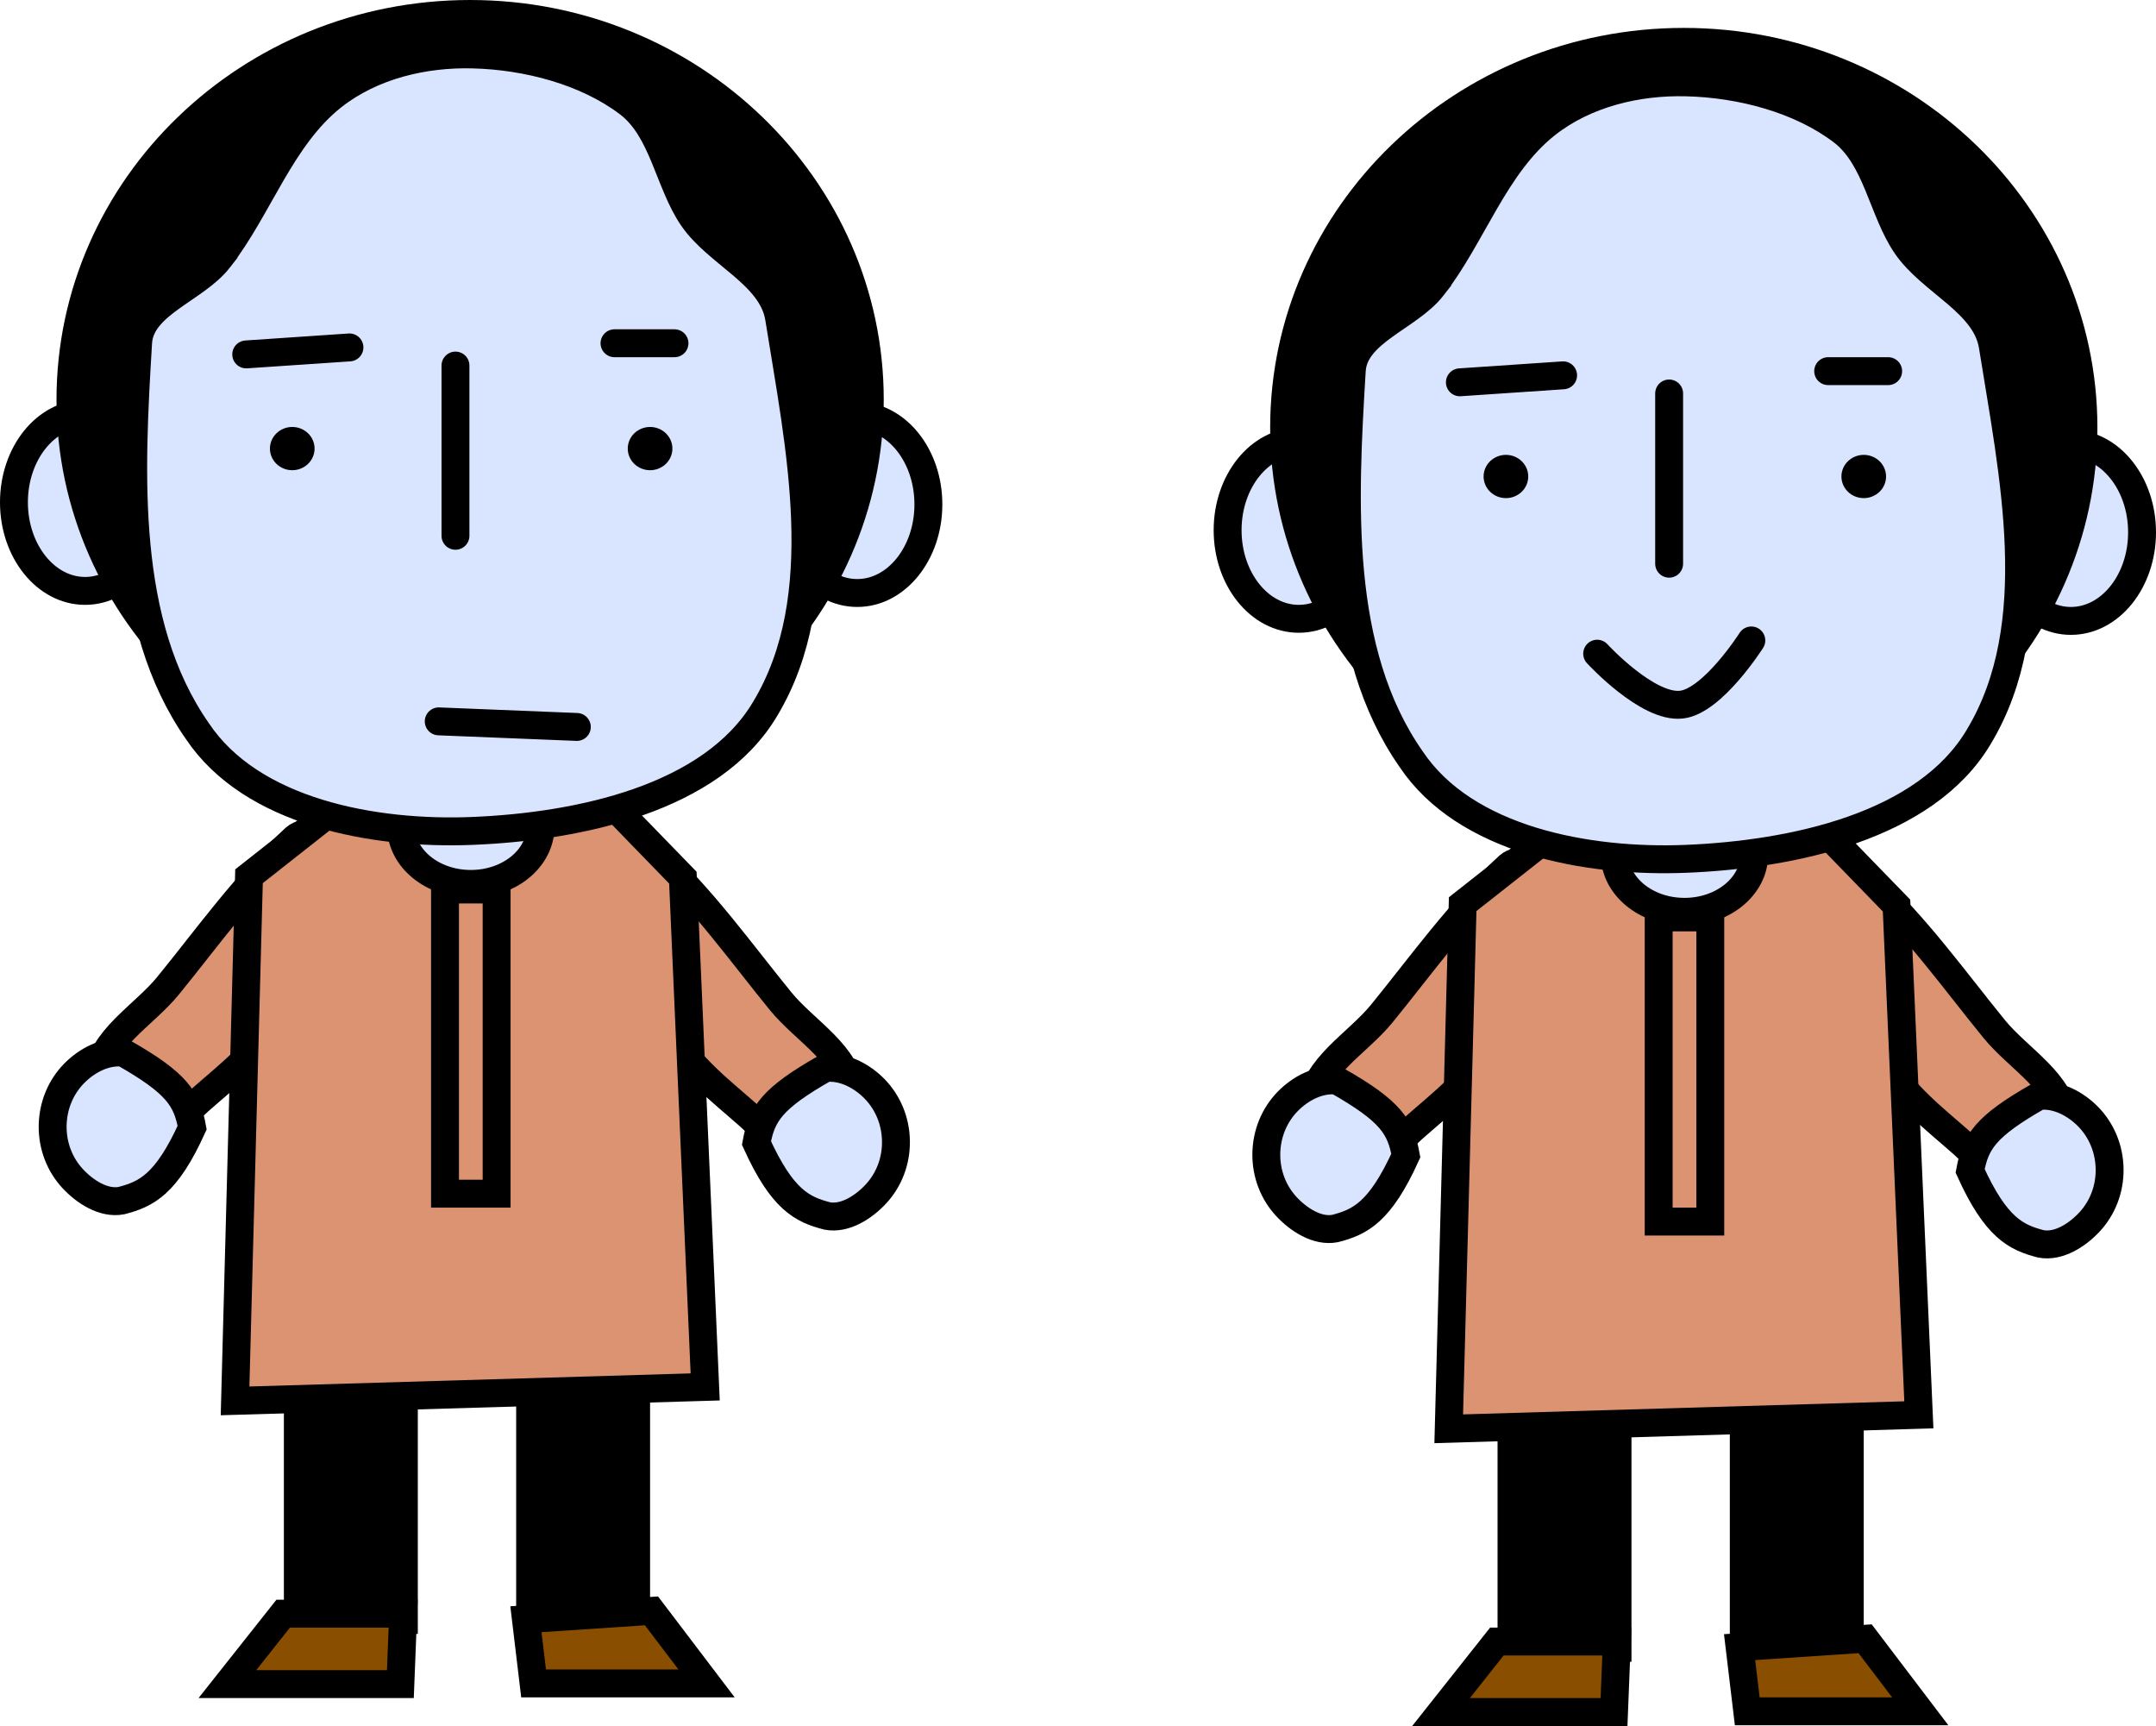 <svg version="1.1" xmlns="http://www.w3.org/2000/svg" xmlns:xlink="http://www.w3.org/1999/xlink" width="154.55" height="123.7" viewBox="0,0,154.55,123.7"><g transform="translate(-162.725,-118.15)"><g data-paper-data="{&quot;isPaintingLayer&quot;:true}" fill-rule="nonzero" stroke-linejoin="miter" stroke-miterlimit="10" stroke-dasharray="" stroke-dashoffset="0" style="mix-blend-mode: normal"><g stroke="#000000" stroke-width="2"><path d="M208.325,234.2h-7.6v-20.4h7.6z" fill="#000000" stroke-linecap="butt"/><path d="M213.375,238.8h-12.4l-0.55,-4.6l9,-0.6z" fill="#8a4e01" stroke-linecap="round"/></g><g stroke="#000000" stroke-width="2" stroke-linecap="round"><path d="M185.485,179.114c0.52,1.271 0.205,2.794 0.006,4.176c-0.764,2.672 -1.516,5.425 -2.866,7.858c-1.318,2.378 -3.588,4.096 -5.618,5.889c-0.93,0.817 -1.607,1.909 -2.603,1.728c-1.841,-0.318 -4.709,-1.409 -4.603,-3.46c0.072,-2.612 3.246,-4.388 4.966,-6.502c2.845,-3.488 5.636,-7.418 9.107,-10.588c0.818,-0.708 1.317,0.271 1.61,0.898z" fill="#dc9371"/><path d="M171.575,193.599c3.848,2.189 4.542,3.295 4.924,5.37c-1.852,4.076 -3.282,4.765 -5.074,5.229c-1.27,0.241 -2.626,-0.637 -3.513,-1.603c-0.894,-0.977 -1.433,-2.305 -1.412,-3.767c0.021,-1.462 0.599,-2.779 1.518,-3.726c0.919,-0.946 2.248,-1.65 3.557,-1.503z" fill="#d9e4ff"/></g><g stroke="#000000" stroke-width="2" stroke-linecap="round"><path d="M209.575,179.316c3.471,3.17 6.262,7.1 9.107,10.588c1.72,2.113 4.894,3.889 4.966,6.502c0.106,2.051 -2.762,3.143 -4.603,3.46c-0.996,0.181 -1.672,-0.911 -2.603,-1.728c-2.03,-1.793 -4.3,-3.511 -5.618,-5.889c-1.35,-2.433 -2.103,-5.186 -2.866,-7.858c-0.198,-1.382 -0.514,-2.905 0.006,-4.176c0.293,-0.627 0.793,-1.606 1.61,-0.898z" fill="#dc9371"/><path d="M225.432,196.202c0.918,0.947 1.497,2.264 1.518,3.726c0.021,1.462 -0.518,2.791 -1.412,3.767c-0.886,0.966 -2.242,1.844 -3.513,1.603c-1.793,-0.464 -3.223,-1.153 -5.074,-5.229c0.383,-2.076 1.076,-3.182 4.924,-5.37c1.309,-0.147 2.637,0.557 3.557,1.503z" fill="#d9e4ff"/></g><g stroke="#000000" stroke-width="2"><path d="M184.075,213.85h7.6v20.4h-7.6z" fill="#000000" stroke-linecap="butt"/><path d="M183.025,233.8h8.6l-0.2,5.05h-12.4z" fill="#8a4e01" stroke-linecap="round"/></g><path d="M191.875,172.05l9.7,-1.4l10.1,10.4l1.6,36.5l-33.7,1l1,-37.6z" fill="#dc9371" stroke="#000000" stroke-width="2" stroke-linecap="round"/><path d="M168.825,147.8c1.407,0 2.682,0.712 3.605,1.861c0.924,1.15 1.495,2.737 1.495,4.489c0,1.752 -0.571,3.339 -1.495,4.489c-0.923,1.149 -2.198,1.861 -3.605,1.861c-1.407,0 -2.682,-0.712 -3.605,-1.861c-0.924,-1.15 -1.495,-2.737 -1.495,-4.489c0,-1.752 0.571,-3.339 1.495,-4.489c0.923,-1.149 2.198,-1.861 3.605,-1.861z" fill="#d9e4ff" stroke="#000000" stroke-width="2" stroke-linecap="butt"/><path d="M196.475,173.3c1.379,0 2.629,0.459 3.535,1.202c0.905,0.742 1.465,1.767 1.465,2.898c0,1.131 -0.56,2.156 -1.465,2.898c-0.906,0.743 -2.156,1.202 -3.535,1.202c-1.379,0 -2.629,-0.459 -3.535,-1.202c-0.905,-0.742 -1.465,-1.767 -1.465,-2.898c0,-1.131 0.56,-2.156 1.465,-2.898c0.906,-0.743 2.156,-1.202 3.535,-1.202z" fill="#d9e4ff" stroke="#000000" stroke-width="2" stroke-linecap="butt"/><path d="M224.175,147.95c1.407,0 2.682,0.712 3.605,1.861c0.924,1.15 1.495,2.737 1.495,4.489c0,1.752 -0.571,3.339 -1.495,4.489c-0.923,1.149 -2.198,1.861 -3.605,1.861c-1.407,0 -2.682,-0.712 -3.605,-1.861c-0.924,-1.15 -1.495,-2.737 -1.495,-4.489c0,-1.752 0.571,-3.339 1.495,-4.489c0.923,-1.149 2.198,-1.861 3.605,-1.861z" fill="#d9e4ff" stroke="#000000" stroke-width="2" stroke-linecap="butt"/><path d="M196.425,119.15c7.904,0 15.067,3.098 20.253,8.104c5.187,5.005 8.397,11.918 8.397,19.546c0,7.628 -3.21,14.541 -8.397,19.546c-5.186,5.006 -12.349,8.104 -20.253,8.104c-7.904,0 -15.067,-3.098 -20.253,-8.104c-5.187,-5.005 -8.397,-11.918 -8.397,-19.546c0,-7.628 3.21,-14.541 8.397,-19.546c5.186,-5.006 12.349,-8.104 20.253,-8.104z" fill="#000000" stroke="#000000" stroke-width="2" stroke-linecap="butt"/><path d="M178.425,136.7c2.864,-3.682 4.431,-8.719 8.15,-11.65c2.835,-2.232 6.57,-3.082 10,-3c3.952,0.092 8.196,1.221 11.2,3.5c2.493,1.895 2.886,5.694 4.6,8.2c1.784,2.613 5.703,4.076 6.2,7.2c1.446,9.115 3.845,19.947 -1,28c-3.821,6.455 -13.396,8.437 -20.95,8.75c-7.135,0.296 -15.87,-1.341 -19.75,-7.15c-5.398,-7.72 -4.816,-18.473 -4.25,-27.85c0.167,-2.773 4.094,-3.807 5.8,-6z" fill="#d9e4ff" stroke="#000000" stroke-width="2" stroke-linecap="butt"/><path d="M183.675,148.75c0.441,0 0.841,0.174 1.131,0.454c0.29,0.281 0.469,0.668 0.469,1.096c0,0.428 -0.179,0.815 -0.469,1.096c-0.29,0.28 -0.69,0.454 -1.131,0.454c-0.441,0 -0.841,-0.174 -1.131,-0.454c-0.29,-0.281 -0.469,-0.668 -0.469,-1.096c0,-0.428 0.179,-0.815 0.469,-1.096c0.29,-0.28 0.69,-0.454 1.131,-0.454z" fill="#000000" stroke="none" stroke-width="1" stroke-linecap="butt"/><path d="M209.325,148.75c0.441,0 0.841,0.174 1.131,0.454c0.29,0.281 0.469,0.668 0.469,1.096c0,0.428 -0.179,0.815 -0.469,1.096c-0.29,0.28 -0.69,0.454 -1.131,0.454c-0.441,0 -0.841,-0.174 -1.131,-0.454c-0.29,-0.281 -0.469,-0.668 -0.469,-1.096c0,-0.428 0.179,-0.815 0.469,-1.096c0.29,-0.28 0.69,-0.454 1.131,-0.454z" fill="#000000" stroke="none" stroke-width="1" stroke-linecap="round"/><path d="M195.375,144.35v12.2" fill="none" stroke="#000000" stroke-width="2" stroke-linecap="round"/><path d="M194.175,169.85l9.9,0.4" fill="none" stroke="#000000" stroke-width="2" stroke-linecap="round"/><path d="M211.075,142.75h-4.3" fill="none" stroke="#000000" stroke-width="2" stroke-linecap="round"/><path d="M187.775,143.05l-7.4,0.5" fill="none" stroke="#000000" stroke-width="2" stroke-linecap="round"/><path d="M194.625,181.9h3.7v21.8h-3.7z" fill="none" stroke="#000000" stroke-width="2" stroke-linecap="butt"/><g stroke="#000000" stroke-width="2"><path d="M295.325,236.2h-7.6v-20.4h7.6z" fill="#000000" stroke-linecap="butt"/><path d="M300.375,240.8h-12.4l-0.55,-4.6l9,-0.6z" fill="#8a4e01" stroke-linecap="round"/></g><g stroke="#000000" stroke-width="2" stroke-linecap="round"><path d="M272.485,181.114c0.52,1.271 0.205,2.794 0.006,4.176c-0.764,2.672 -1.516,5.425 -2.866,7.858c-1.318,2.378 -3.588,4.096 -5.618,5.889c-0.93,0.817 -1.607,1.909 -2.603,1.728c-1.841,-0.318 -4.709,-1.409 -4.603,-3.46c0.072,-2.612 3.246,-4.388 4.966,-6.502c2.845,-3.488 5.636,-7.418 9.107,-10.588c0.818,-0.708 1.317,0.271 1.61,0.898z" fill="#dc9371"/><path d="M258.575,195.599c3.848,2.189 4.542,3.295 4.924,5.37c-1.852,4.076 -3.282,4.765 -5.074,5.229c-1.27,0.241 -2.626,-0.637 -3.513,-1.603c-0.894,-0.977 -1.433,-2.305 -1.412,-3.767c0.021,-1.462 0.599,-2.779 1.518,-3.726c0.919,-0.946 2.248,-1.65 3.557,-1.503z" fill="#d9e4ff"/></g><g stroke="#000000" stroke-width="2" stroke-linecap="round"><path d="M296.575,181.316c3.471,3.17 6.262,7.1 9.107,10.588c1.72,2.113 4.894,3.889 4.966,6.502c0.106,2.051 -2.762,3.143 -4.603,3.46c-0.996,0.181 -1.672,-0.911 -2.603,-1.728c-2.03,-1.793 -4.3,-3.511 -5.618,-5.889c-1.35,-2.433 -2.103,-5.186 -2.866,-7.858c-0.198,-1.382 -0.514,-2.905 0.006,-4.176c0.293,-0.627 0.793,-1.606 1.61,-0.898z" fill="#dc9371"/><path d="M312.432,198.202c0.918,0.947 1.497,2.264 1.518,3.726c0.021,1.462 -0.518,2.791 -1.412,3.767c-0.886,0.966 -2.242,1.844 -3.513,1.603c-1.793,-0.464 -3.223,-1.153 -5.074,-5.229c0.383,-2.076 1.076,-3.182 4.924,-5.37c1.309,-0.147 2.637,0.557 3.557,1.503z" fill="#d9e4ff"/></g><g stroke="#000000" stroke-width="2"><path d="M271.075,215.85h7.6v20.4h-7.6z" fill="#000000" stroke-linecap="butt"/><path d="M270.025,235.8h8.6l-0.2,5.05h-12.4z" fill="#8a4e01" stroke-linecap="round"/></g><path d="M278.875,174.05l9.7,-1.4l10.1,10.4l1.6,36.5l-33.7,1l1,-37.6z" fill="#dc9371" stroke="#000000" stroke-width="2" stroke-linecap="round"/><path d="M255.825,149.8c1.407,0 2.682,0.712 3.605,1.861c0.924,1.15 1.495,2.737 1.495,4.489c0,1.752 -0.571,3.339 -1.495,4.489c-0.923,1.149 -2.198,1.861 -3.605,1.861c-1.407,0 -2.682,-0.712 -3.605,-1.861c-0.924,-1.15 -1.495,-2.737 -1.495,-4.489c0,-1.752 0.571,-3.339 1.495,-4.489c0.923,-1.149 2.198,-1.861 3.605,-1.861z" fill="#d9e4ff" stroke="#000000" stroke-width="2" stroke-linecap="butt"/><path d="M283.475,175.3c1.379,0 2.629,0.459 3.535,1.202c0.905,0.742 1.465,1.767 1.465,2.898c0,1.131 -0.56,2.156 -1.465,2.898c-0.906,0.743 -2.156,1.202 -3.535,1.202c-1.379,0 -2.629,-0.459 -3.535,-1.202c-0.905,-0.742 -1.465,-1.767 -1.465,-2.898c0,-1.131 0.56,-2.156 1.465,-2.898c0.906,-0.743 2.156,-1.202 3.535,-1.202z" fill="#d9e4ff" stroke="#000000" stroke-width="2" stroke-linecap="butt"/><path d="M311.175,149.95c1.407,0 2.682,0.712 3.605,1.861c0.924,1.15 1.495,2.737 1.495,4.489c0,1.752 -0.571,3.339 -1.495,4.489c-0.923,1.149 -2.198,1.861 -3.605,1.861c-1.407,0 -2.682,-0.712 -3.605,-1.861c-0.924,-1.15 -1.495,-2.737 -1.495,-4.489c0,-1.752 0.571,-3.339 1.495,-4.489c0.923,-1.149 2.198,-1.861 3.605,-1.861z" fill="#d9e4ff" stroke="#000000" stroke-width="2" stroke-linecap="butt"/><path d="M283.425,121.15c7.904,0 15.067,3.098 20.253,8.104c5.187,5.005 8.397,11.918 8.397,19.546c0,7.628 -3.21,14.541 -8.397,19.546c-5.186,5.006 -12.349,8.104 -20.253,8.104c-7.904,0 -15.067,-3.098 -20.253,-8.104c-5.187,-5.005 -8.397,-11.918 -8.397,-19.546c0,-7.628 3.21,-14.541 8.397,-19.546c5.186,-5.006 12.349,-8.104 20.253,-8.104z" fill="#000000" stroke="#000000" stroke-width="2" stroke-linecap="butt"/><path d="M265.425,138.7c2.864,-3.682 4.431,-8.719 8.15,-11.65c2.835,-2.232 6.57,-3.082 10,-3c3.952,0.092 8.196,1.221 11.2,3.5c2.493,1.895 2.886,5.694 4.6,8.2c1.784,2.613 5.703,4.076 6.2,7.2c1.446,9.115 3.845,19.947 -1,28c-3.821,6.455 -13.396,8.437 -20.95,8.75c-7.135,0.296 -15.87,-1.341 -19.75,-7.15c-5.398,-7.72 -4.816,-18.473 -4.25,-27.85c0.167,-2.773 4.094,-3.807 5.8,-6z" fill="#d9e4ff" stroke="#000000" stroke-width="2" stroke-linecap="butt"/><path d="M270.675,150.75c0.441,0 0.841,0.174 1.131,0.454c0.29,0.281 0.469,0.668 0.469,1.096c0,0.428 -0.179,0.815 -0.469,1.096c-0.29,0.28 -0.69,0.454 -1.131,0.454c-0.441,0 -0.841,-0.174 -1.131,-0.454c-0.29,-0.281 -0.469,-0.668 -0.469,-1.096c0,-0.428 0.179,-0.815 0.469,-1.096c0.29,-0.28 0.69,-0.454 1.131,-0.454z" fill="#000000" stroke="none" stroke-width="1" stroke-linecap="butt"/><path d="M296.325,150.75c0.441,0 0.841,0.174 1.131,0.454c0.29,0.281 0.469,0.668 0.469,1.096c0,0.428 -0.179,0.815 -0.469,1.096c-0.29,0.28 -0.69,0.454 -1.131,0.454c-0.441,0 -0.841,-0.174 -1.131,-0.454c-0.29,-0.281 -0.469,-0.668 -0.469,-1.096c0,-0.428 0.179,-0.815 0.469,-1.096c0.29,-0.28 0.69,-0.454 1.131,-0.454z" fill="#000000" stroke="none" stroke-width="1" stroke-linecap="round"/><path d="M282.375,146.35v12.2" fill="none" stroke="#000000" stroke-width="2" stroke-linecap="round"/><path d="M298.075,144.75h-4.3" fill="none" stroke="#000000" stroke-width="2" stroke-linecap="round"/><path d="M274.775,145.05l-7.4,0.5" fill="none" stroke="#000000" stroke-width="2" stroke-linecap="round"/><path d="M281.625,183.9h3.7v21.8h-3.7z" fill="none" stroke="#000000" stroke-width="2" stroke-linecap="butt"/><path d="M288.266,164.05c0,0 -2.754,4.334 -5,4.6c-2.434,0.29 -6.05,-3.65 -6.05,-3.65" fill="none" stroke="#000000" stroke-width="2" stroke-linecap="round"/></g></g></svg>
